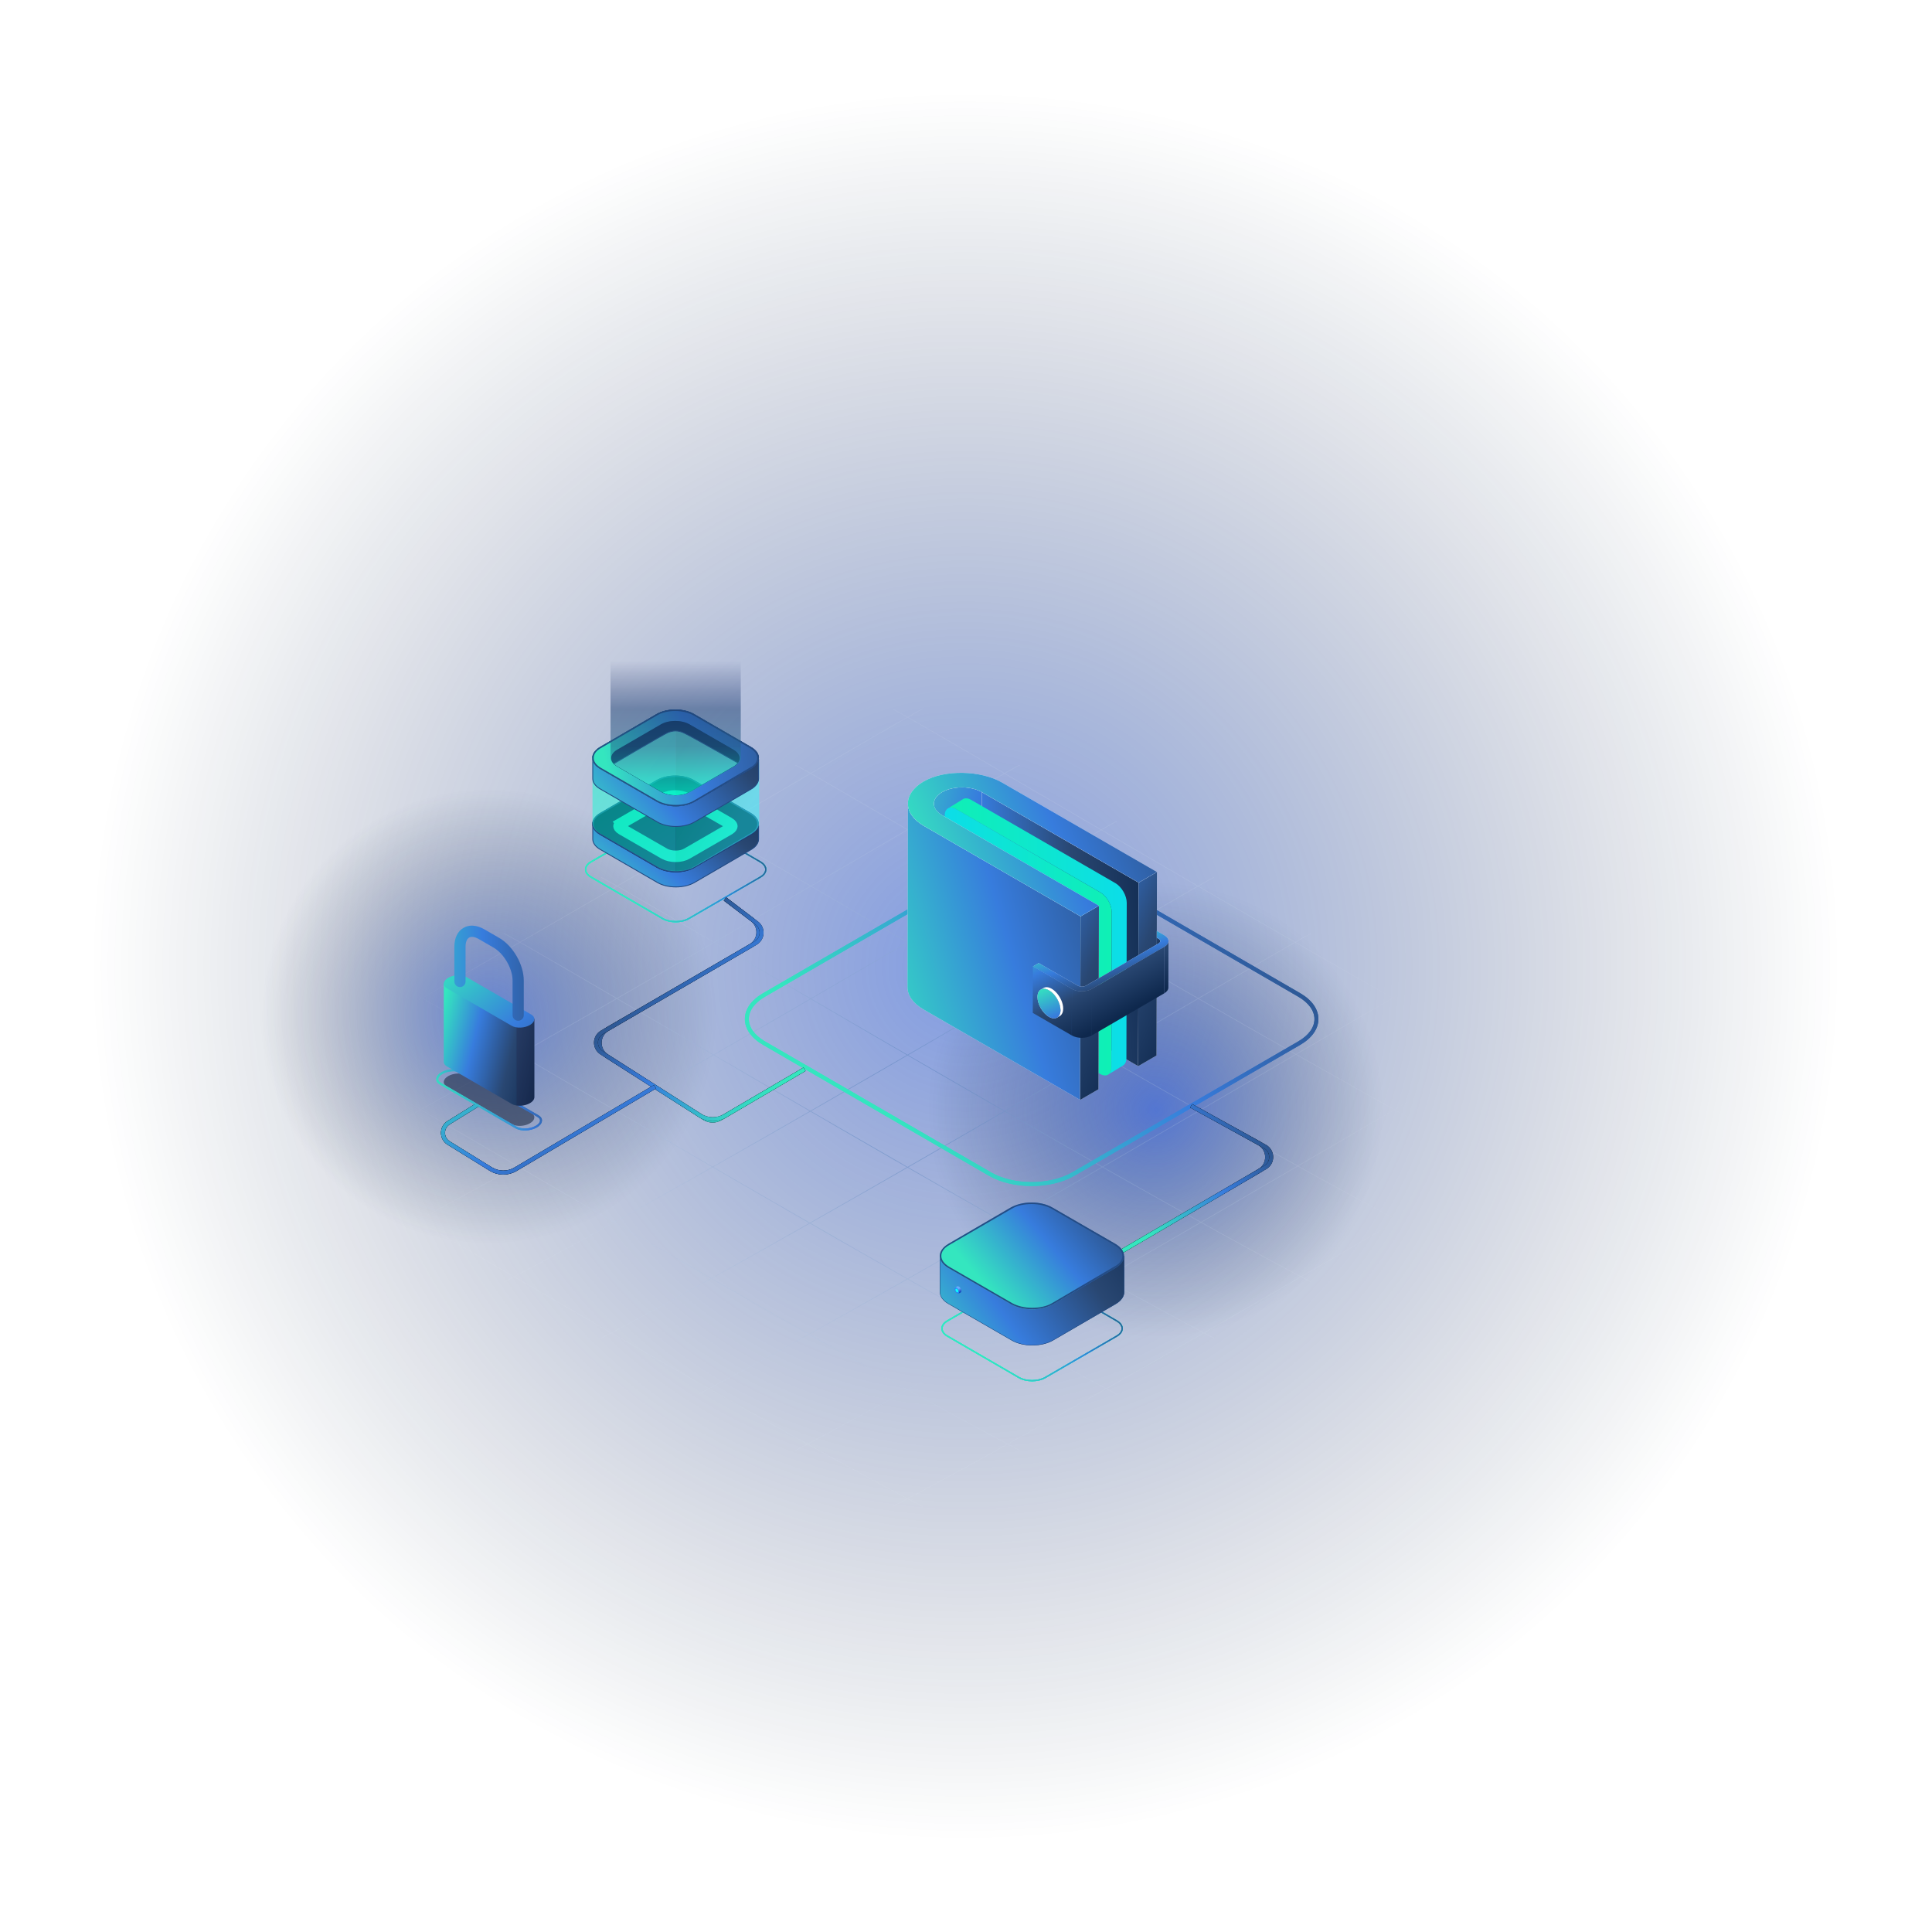 <svg width="1126" height="1126" viewBox="0 0 1126 1126" fill="none" xmlns="http://www.w3.org/2000/svg">
<g opacity="0.5" filter="url(#filter0_f_3_2244)">
<circle cx="510.926" cy="510.926" r="510.926" transform="matrix(-1 0 0 1 1073.63 52.195)" fill="url(#paint0_radial_3_2244)"/>
</g>
<g opacity="0.5" filter="url(#filter1_f_3_2244)">
<circle cx="132.6" cy="132.6" r="132.6" transform="matrix(-1 0 0 1 806.111 514.211)" fill="url(#paint1_radial_3_2244)"/>
</g>
<g opacity="0.5" filter="url(#filter2_f_3_2244)">
<circle cx="132.6" cy="132.6" r="132.6" transform="matrix(-1 0 0 1 417.586 459.73)" fill="url(#paint2_radial_3_2244)"/>
</g>
<path d="M520.386 877.933C646.854 811.785 930.964 642.231 934.006 642.231M463.741 845.239C590.209 779.09 874.32 609.537 877.361 609.537M407.096 812.545C533.565 746.396 817.675 576.842 820.716 576.842M350.452 779.851C476.92 713.702 761.03 544.148 764.072 544.148M293.807 747.156C420.275 681.008 704.386 511.454 707.427 511.454M237.162 714.462C363.631 648.313 647.741 478.76 650.782 478.76M180.518 681.768C306.986 615.619 591.096 446.065 594.138 446.065M123.873 649.074C250.341 582.925 534.452 413.371 537.493 413.371M537.493 877.933C411.025 811.785 126.914 642.231 123.873 642.231M594.138 845.239C467.669 779.09 183.559 609.537 180.518 609.537M650.782 812.545C524.314 746.396 240.204 576.842 237.162 576.842M707.427 779.851C580.959 713.702 296.848 544.148 293.807 544.148M764.072 747.156C637.603 681.008 353.493 511.454 350.452 511.454M820.716 714.462C694.248 648.313 410.138 478.76 407.096 478.76M877.361 681.768C750.893 615.619 466.782 446.065 463.741 446.065M934.006 649.074C807.537 582.925 523.427 413.371 520.386 413.371" stroke="url(#paint3_radial_3_2244)" stroke-opacity="0.6" stroke-width="0.38" stroke-linecap="round"/>
<g filter="url(#filter3_f_3_2244)">
<path d="M601.255 691.228C592.269 691.228 583.278 689.244 576.434 685.275L444.727 608.962C437.892 604.998 434.125 599.653 434.125 593.909C434.125 588.166 437.892 582.821 444.727 578.856L576.43 502.543C590.121 494.611 612.39 494.611 626.076 502.543L757.78 578.856C764.615 582.821 768.381 588.166 768.381 593.909C768.381 599.653 764.615 604.998 757.784 608.958L626.081 685.271C619.237 689.244 610.246 691.228 601.255 691.228ZM601.251 498.887C592.678 498.887 584.113 500.777 577.585 504.558L445.881 580.871C439.784 584.403 436.43 589.034 436.43 593.918C436.43 598.802 439.784 603.433 445.881 606.965L577.589 683.278C590.632 690.839 611.878 690.839 624.922 683.278L756.625 606.965C762.718 603.437 766.076 598.806 766.076 593.922C766.076 589.034 762.718 584.403 756.621 580.871L624.917 504.558C618.398 500.777 609.825 498.887 601.251 498.887Z" fill="url(#paint4_linear_3_2244)"/>
</g>
<path d="M601.255 691.228C592.269 691.228 583.278 689.244 576.434 685.275L444.727 608.962C437.892 604.998 434.125 599.653 434.125 593.909C434.125 588.166 437.892 582.821 444.727 578.856L576.43 502.543C590.121 494.611 612.39 494.611 626.076 502.543L757.78 578.856C764.615 582.821 768.381 588.166 768.381 593.909C768.381 599.653 764.615 604.998 757.784 608.958L626.081 685.271C619.237 689.244 610.246 691.228 601.255 691.228ZM601.251 498.887C592.678 498.887 584.113 500.777 577.585 504.558L445.881 580.871C439.784 584.403 436.43 589.034 436.43 593.918C436.43 598.802 439.784 603.433 445.881 606.965L577.589 683.278C590.632 690.839 611.878 690.839 624.922 683.278L756.625 606.965C762.718 603.437 766.076 598.806 766.076 593.922C766.076 589.034 762.718 584.403 756.621 580.871L624.917 504.558C618.398 500.777 609.825 498.887 601.251 498.887Z" fill="url(#paint5_linear_3_2244)"/>
<g filter="url(#filter4_f_3_2244)">
<path d="M393.803 537.528C390.96 537.528 388.116 536.901 385.951 535.645L344.289 511.506C342.127 510.252 340.936 508.561 340.936 506.744C340.936 504.927 342.127 503.237 344.289 501.983L385.95 477.843C390.281 475.334 397.325 475.334 401.654 477.843L443.315 501.983C445.477 503.237 446.669 504.927 446.669 506.744C446.669 508.561 445.477 510.252 443.316 511.504L401.656 535.644C399.491 536.901 396.647 537.528 393.803 537.528ZM393.801 476.686C391.09 476.686 388.38 477.284 386.315 478.48L344.654 502.62C342.726 503.737 341.665 505.202 341.665 506.747C341.665 508.292 342.726 509.757 344.654 510.874L386.317 535.014C390.443 537.405 397.163 537.405 401.289 535.014L442.95 510.874C444.877 509.758 445.94 508.293 445.94 506.748C445.94 505.202 444.877 503.737 442.949 502.62L401.288 478.48C399.225 477.284 396.513 476.686 393.801 476.686Z" fill="#03FFCF"/>
<path d="M393.803 537.528C390.96 537.528 388.116 536.901 385.951 535.645L344.289 511.506C342.127 510.252 340.936 508.561 340.936 506.744C340.936 504.927 342.127 503.237 344.289 501.983L385.95 477.843C390.281 475.334 397.325 475.334 401.654 477.843L443.315 501.983C445.477 503.237 446.669 504.927 446.669 506.744C446.669 508.561 445.477 510.252 443.316 511.504L401.656 535.644C399.491 536.901 396.647 537.528 393.803 537.528ZM393.801 476.686C391.09 476.686 388.38 477.284 386.315 478.48L344.654 502.62C342.726 503.737 341.665 505.202 341.665 506.747C341.665 508.292 342.726 509.757 344.654 510.874L386.317 535.014C390.443 537.405 397.163 537.405 401.289 535.014L442.95 510.874C444.877 509.758 445.94 508.293 445.94 506.748C445.94 505.202 444.877 503.737 442.949 502.62L401.288 478.48C399.225 477.284 396.513 476.686 393.801 476.686Z" fill="url(#paint6_linear_3_2244)"/>
</g>
<path d="M393.803 537.528C390.96 537.528 388.116 536.901 385.951 535.645L344.289 511.506C342.127 510.252 340.936 508.561 340.936 506.744C340.936 504.927 342.127 503.237 344.289 501.983L385.95 477.843C390.281 475.334 397.325 475.334 401.654 477.843L443.315 501.983C445.477 503.237 446.669 504.927 446.669 506.744C446.669 508.561 445.477 510.252 443.316 511.504L401.656 535.644C399.491 536.901 396.647 537.528 393.803 537.528ZM393.801 476.686C391.09 476.686 388.38 477.284 386.315 478.48L344.654 502.62C342.726 503.737 341.665 505.202 341.665 506.747C341.665 508.292 342.726 509.757 344.654 510.874L386.317 535.014C390.443 537.405 397.163 537.405 401.289 535.014L442.95 510.874C444.877 509.758 445.94 508.293 445.94 506.748C445.94 505.202 444.877 503.737 442.949 502.62L401.288 478.48C399.225 477.284 396.513 476.686 393.801 476.686Z" fill="#03FFCF"/>
<path d="M393.803 537.528C390.96 537.528 388.116 536.901 385.951 535.645L344.289 511.506C342.127 510.252 340.936 508.561 340.936 506.744C340.936 504.927 342.127 503.237 344.289 501.983L385.95 477.843C390.281 475.334 397.325 475.334 401.654 477.843L443.315 501.983C445.477 503.237 446.669 504.927 446.669 506.744C446.669 508.561 445.477 510.252 443.316 511.504L401.656 535.644C399.491 536.901 396.647 537.528 393.803 537.528ZM393.801 476.686C391.09 476.686 388.38 477.284 386.315 478.48L344.654 502.62C342.726 503.737 341.665 505.202 341.665 506.747C341.665 508.292 342.726 509.757 344.654 510.874L386.317 535.014C390.443 537.405 397.163 537.405 401.289 535.014L442.95 510.874C444.877 509.758 445.94 508.293 445.94 506.748C445.94 505.202 444.877 503.737 442.949 502.62L401.288 478.48C399.225 477.284 396.513 476.686 393.801 476.686Z" fill="url(#paint7_linear_3_2244)"/>
<g filter="url(#filter5_f_3_2244)">
<path d="M694.224 644.488L733.715 666.276C740.015 669.752 740.128 678.768 733.916 682.4L638.588 738.143" stroke="black" stroke-width="2.318"/>
<path d="M694.224 644.488L733.715 666.276C740.015 669.752 740.128 678.768 733.916 682.4L638.588 738.143" stroke="url(#paint8_linear_3_2244)" stroke-width="2.318"/>
</g>
<path d="M694.224 644.488L737.287 668.247C742.013 670.854 742.097 677.616 737.438 680.34L638.588 738.143" stroke="black" stroke-width="2.318"/>
<path d="M694.224 644.488L737.287 668.247C742.013 670.854 742.097 677.616 737.438 680.34L638.588 738.143" stroke="url(#paint9_linear_3_2244)" stroke-width="2.318"/>
<g filter="url(#filter6_f_3_2244)">
<path d="M601.511 805.044C598.668 805.044 595.824 804.416 593.659 803.161L551.997 779.021C549.835 777.767 548.644 776.077 548.644 774.26C548.644 772.443 549.835 770.752 551.997 769.498L593.658 745.359C597.989 742.849 605.033 742.849 609.362 745.359L651.023 769.498C653.185 770.752 654.377 772.443 654.377 774.26C654.377 776.077 653.185 777.767 651.025 779.02L609.364 803.16C607.199 804.416 604.355 805.044 601.511 805.044ZM601.509 744.202C598.798 744.202 596.088 744.8 594.023 745.996L552.362 770.135C550.434 771.253 549.373 772.718 549.373 774.263C549.373 775.807 550.434 777.272 552.362 778.39L594.025 802.529C598.151 804.921 604.871 804.921 608.997 802.529L650.658 778.39C652.585 777.274 653.648 775.809 653.648 774.264C653.648 772.718 652.585 771.253 650.657 770.135L608.996 745.996C606.933 744.8 604.221 744.202 601.509 744.202Z" fill="#03FFCF"/>
<path d="M601.511 805.044C598.668 805.044 595.824 804.416 593.659 803.161L551.997 779.021C549.835 777.767 548.644 776.077 548.644 774.26C548.644 772.443 549.835 770.752 551.997 769.498L593.658 745.359C597.989 742.849 605.033 742.849 609.362 745.359L651.023 769.498C653.185 770.752 654.377 772.443 654.377 774.26C654.377 776.077 653.185 777.767 651.025 779.02L609.364 803.16C607.199 804.416 604.355 805.044 601.511 805.044ZM601.509 744.202C598.798 744.202 596.088 744.8 594.023 745.996L552.362 770.135C550.434 771.253 549.373 772.718 549.373 774.263C549.373 775.807 550.434 777.272 552.362 778.39L594.025 802.529C598.151 804.921 604.871 804.921 608.997 802.529L650.658 778.39C652.585 777.274 653.648 775.809 653.648 774.264C653.648 772.718 652.585 771.253 650.657 770.135L608.996 745.996C606.933 744.8 604.221 744.202 601.509 744.202Z" fill="url(#paint10_linear_3_2244)"/>
</g>
<path d="M601.511 805.044C598.668 805.044 595.824 804.416 593.659 803.161L551.997 779.021C549.835 777.767 548.644 776.077 548.644 774.26C548.644 772.443 549.835 770.752 551.997 769.498L593.658 745.359C597.989 742.849 605.033 742.849 609.362 745.359L651.023 769.498C653.185 770.752 654.377 772.443 654.377 774.26C654.377 776.077 653.185 777.767 651.025 779.02L609.364 803.16C607.199 804.416 604.355 805.044 601.511 805.044ZM601.509 744.202C598.798 744.202 596.088 744.8 594.023 745.996L552.362 770.135C550.434 771.253 549.373 772.718 549.373 774.263C549.373 775.807 550.434 777.272 552.362 778.39L594.025 802.529C598.151 804.921 604.871 804.921 608.997 802.529L650.658 778.39C652.585 777.274 653.648 775.809 653.648 774.264C653.648 772.718 652.585 771.253 650.657 770.135L608.996 745.996C606.933 744.8 604.221 744.202 601.509 744.202Z" fill="#03FFCF"/>
<path d="M601.511 805.044C598.668 805.044 595.824 804.416 593.659 803.161L551.997 779.021C549.835 777.767 548.644 776.077 548.644 774.26C548.644 772.443 549.835 770.752 551.997 769.498L593.658 745.359C597.989 742.849 605.033 742.849 609.362 745.359L651.023 769.498C653.185 770.752 654.377 772.443 654.377 774.26C654.377 776.077 653.185 777.767 651.025 779.02L609.364 803.16C607.199 804.416 604.355 805.044 601.511 805.044ZM601.509 744.202C598.798 744.202 596.088 744.8 594.023 745.996L552.362 770.135C550.434 771.253 549.373 772.718 549.373 774.263C549.373 775.807 550.434 777.272 552.362 778.39L594.025 802.529C598.151 804.921 604.871 804.921 608.997 802.529L650.658 778.39C652.585 777.274 653.648 775.809 653.648 774.264C653.648 772.718 652.585 771.253 650.657 770.135L608.996 745.996C606.933 744.8 604.221 744.202 601.509 744.202Z" fill="url(#paint11_linear_3_2244)"/>
<path d="M649.976 745.879C656.676 749.831 656.676 756.015 650.148 759.966L613.728 781.097C607.028 785.048 596.205 785.048 589.333 781.097L552.741 759.966C546.041 756.015 546.041 749.831 552.741 745.879L589.161 724.749C595.861 720.797 606.684 720.797 613.384 724.749L649.976 745.879Z" fill="#BCD0F1"/>
<path d="M655.169 732.153V753.002C655.169 755.526 653.486 758.072 650.242 759.95L613.821 781.081C610.492 783.044 606.089 784.029 601.68 784.029C597.27 784.029 592.867 783.044 589.538 781.081H589.537L552.945 759.95L552.943 759.949L552.628 759.771C549.425 757.911 547.847 755.446 547.847 753.002V732.153H655.169Z" fill="#10305D"/>
<path d="M655.169 732.153V753.002C655.169 755.526 653.486 758.072 650.242 759.95L613.821 781.081C610.492 783.044 606.089 784.029 601.68 784.029C597.27 784.029 592.867 783.044 589.538 781.081H589.537L552.945 759.95L552.943 759.949L552.628 759.771C549.425 757.911 547.847 755.446 547.847 753.002V732.153H655.169Z" fill="url(#paint12_linear_3_2244)"/>
<path d="M655.169 732.153V753.002C655.169 755.526 653.486 758.072 650.242 759.95L613.821 781.081C610.492 783.044 606.089 784.029 601.68 784.029C597.27 784.029 592.867 783.044 589.538 781.081H589.537L552.945 759.95L552.943 759.949L552.628 759.771C549.425 757.911 547.847 755.446 547.847 753.002V732.153H655.169Z" stroke="#244C85" stroke-width="0.22"/>
<path d="M649.976 724.918C656.676 728.87 656.676 735.054 650.148 739.005L613.728 760.136C607.028 764.087 596.205 764.087 589.333 760.136L552.741 739.005C546.041 735.054 546.041 728.87 552.741 724.918L589.161 703.788C595.861 699.836 606.684 699.836 613.384 703.788L649.976 724.918Z" fill="url(#paint13_linear_3_2244)"/>
<path d="M601.187 700.867V701.726C605.653 701.726 609.776 702.757 612.869 704.475L649.461 725.606C652.381 727.323 654.099 729.557 654.099 731.962C654.099 734.367 652.553 736.6 649.461 738.147L613.212 759.449C610.12 761.339 605.997 762.198 601.53 762.198C597.064 762.198 592.941 761.167 589.848 759.449L553.256 738.318C550.336 736.6 548.618 734.367 548.618 731.962C548.618 729.557 550.164 727.323 553.256 725.606L589.677 704.475C592.769 702.585 596.892 701.726 601.359 701.726V700.867M601.187 700.867C596.72 700.867 592.425 701.898 588.989 703.788L552.741 724.918C546.041 728.87 546.041 735.054 552.741 739.006L589.333 760.136C592.769 762.026 597.064 763.057 601.53 763.057C605.997 763.057 610.292 762.026 613.728 760.136L650.148 739.006C656.848 735.054 656.848 728.87 649.976 724.918L613.384 703.788C610.12 701.898 605.653 700.867 601.187 700.867Z" fill="#244C85"/>
<path d="M558.78 753.867L560.005 753.167C560.179 752.992 560.354 752.642 560.354 752.292C560.354 751.417 559.655 750.368 558.955 749.843C558.605 749.668 558.255 749.668 557.905 749.668L556.548 750.611L558.78 753.867Z" fill="url(#paint14_linear_3_2244)"/>
<path d="M558.632 753.793C559.126 753.51 559.105 752.546 558.586 751.641C558.066 750.736 557.245 750.231 556.751 750.515C556.258 750.798 556.278 751.761 556.798 752.667C557.317 753.572 558.138 754.076 558.632 753.793Z" fill="#2185F8"/>
<path d="M558.289 753.19C558.618 753.001 558.617 752.381 558.287 751.805C557.956 751.229 557.421 750.915 557.092 751.104C556.763 751.292 556.764 751.913 557.094 752.489C557.425 753.065 557.96 753.379 558.289 753.19Z" fill="#0CFFFC"/>
<g filter="url(#filter7_f_3_2244)">
<path d="M468.899 623.163L420.009 651.823C417.006 653.583 413.271 653.513 410.335 651.642L353.775 615.585C347.917 611.85 348.094 603.239 354.1 599.749L437.394 551.338C443.116 548.013 443.612 539.934 438.339 535.934L422.535 523.945" stroke="black" stroke-width="2.318"/>
<path d="M468.899 623.163L420.009 651.823C417.006 653.583 413.271 653.513 410.335 651.642L353.775 615.585C347.917 611.85 348.094 603.239 354.1 599.749L437.394 551.338C443.116 548.013 443.612 539.934 438.339 535.934L422.535 523.945" stroke="url(#paint15_linear_3_2244)" stroke-width="2.318"/>
</g>
<path d="M468.899 623.163L422.455 650.389C417.951 653.029 412.347 652.925 407.944 650.118L350.565 613.538C346.172 610.738 346.304 604.279 350.809 601.661L440.402 549.59C444.694 547.096 445.065 541.037 441.11 538.037L422.535 523.945" stroke="black" stroke-width="2.318"/>
<path d="M468.899 623.163L422.455 650.389C417.951 653.029 412.347 652.925 407.944 650.118L350.565 613.538C346.172 610.738 346.304 604.279 350.809 601.661L440.402 549.59C444.694 547.096 445.065 541.037 441.11 538.037L422.535 523.945" stroke="url(#paint16_linear_3_2244)" stroke-width="2.318"/>
<path opacity="0.5" d="M298.228 655.135L260.475 633.295C257.757 631.723 258.097 628.977 261.236 627.161C264.374 625.347 269.12 625.149 271.837 626.721L309.59 648.561C312.308 650.133 311.967 652.879 308.829 654.694C305.691 656.509 300.944 656.706 298.228 655.135Z" fill="#07152C"/>
<g filter="url(#filter8_f_3_2244)">
<path d="M263.669 623.756C265.839 623.666 267.9 624.06 269.362 624.906L313.465 650.44C314.914 651.278 315.425 652.343 315.301 653.345C315.171 654.392 314.325 655.594 312.575 656.608C310.837 657.613 308.629 658.182 306.465 658.272C304.295 658.362 302.235 657.969 300.772 657.122L256.669 631.588C255.22 630.749 254.708 629.685 254.833 628.683C254.963 627.636 255.809 626.434 257.558 625.421C259.296 624.415 261.504 623.846 263.669 623.756Z" stroke="url(#paint17_linear_3_2244)" stroke-width="1.159"/>
</g>
<g filter="url(#filter9_f_3_2244)">
<path d="M381.735 633.363L300.42 681.471C295.969 684.105 290.425 684.051 286.025 681.333L261.479 666.163C257.083 663.447 257.08 657.056 261.472 654.335L278.112 644.027" stroke="black" stroke-width="2.318"/>
<path d="M381.735 633.363L300.42 681.471C295.969 684.105 290.425 684.051 286.025 681.333L261.479 666.163C257.083 663.447 257.08 657.056 261.472 654.335L278.112 644.027" stroke="url(#paint18_linear_3_2244)" stroke-width="2.318"/>
</g>
<path d="M381.735 633.363L300.42 681.471C295.969 684.105 290.425 684.051 286.025 681.333L261.479 666.163C257.083 663.447 257.08 657.056 261.472 654.335L278.112 644.027" stroke="black" stroke-width="2.318"/>
<path d="M381.735 633.363L300.42 681.471C295.969 684.105 290.425 684.051 286.025 681.333L261.479 666.163C257.083 663.447 257.08 657.056 261.472 654.335L278.112 644.027" stroke="url(#paint19_linear_3_2244)" stroke-width="2.318"/>
<path d="M263.669 623.756C265.839 623.666 267.9 624.06 269.362 624.906L313.465 650.44C314.914 651.278 315.425 652.343 315.301 653.345C315.171 654.392 314.325 655.594 312.575 656.608C310.837 657.613 308.629 658.182 306.465 658.272C304.295 658.362 302.235 657.969 300.772 657.122L256.669 631.588C255.22 630.749 254.708 629.685 254.833 628.683C254.963 627.636 255.809 626.434 257.558 625.421C259.296 624.415 261.504 623.846 263.669 623.756Z" stroke="url(#paint20_linear_3_2244)" stroke-width="1.159"/>
<path d="M258.645 573.367V618.894L258.647 618.895C258.659 619.881 259.258 620.823 260.477 621.527L298.23 643.367C300.946 644.939 305.693 644.741 308.831 642.927C310.59 641.908 311.47 640.598 311.423 639.366V593.829L258.645 573.367Z" fill="url(#paint21_linear_3_2244)"/>
<path opacity="0.3" d="M301.06 644.286C303.601 644.673 306.613 644.217 308.83 642.934C310.589 641.915 311.469 640.605 311.422 639.373V593.836L301.244 589.891H301.059V644.286H301.06Z" fill="#1F1E40"/>
<path d="M298.228 597.85L260.475 576.01C257.757 574.438 258.097 571.692 261.236 569.877C264.374 568.062 269.12 567.865 271.837 569.436L309.59 591.276C312.308 592.848 311.967 595.594 308.829 597.41C305.691 599.224 300.944 599.422 298.228 597.85Z" fill="url(#paint22_linear_3_2244)"/>
<path d="M301.999 594.917C300.198 594.917 298.736 593.453 298.736 591.647V571.42C298.736 564.521 293.699 555.779 287.735 552.329L279.072 547.318C276.783 545.994 274.716 545.671 273.402 546.431C272.088 547.192 271.334 549.146 271.334 551.794V572.022C271.334 573.828 269.874 575.291 268.071 575.291C266.269 575.291 264.808 573.828 264.808 572.022V551.793C264.808 546.672 266.702 542.758 270.139 540.769C273.577 538.78 277.908 539.095 282.334 541.655L290.997 546.667C298.994 551.294 305.26 562.166 305.26 571.42V591.647C305.262 593.453 303.802 594.917 301.999 594.917Z" fill="url(#paint23_linear_3_2244)"/>
<path d="M544.023 575.317L544.281 468.341C544.288 465.922 545.874 463.507 549.042 461.666C555.421 457.958 565.842 457.961 572.264 461.669L572.005 568.644C565.584 564.937 555.163 564.934 548.784 568.642C545.616 570.483 544.03 572.898 544.023 575.317Z" fill="#DDE2EF"/>
<path d="M544.023 575.317L544.281 468.341C544.288 465.922 545.874 463.507 549.042 461.666C555.421 457.958 565.842 457.961 572.264 461.669L572.005 568.644C565.584 564.937 555.163 564.934 548.784 568.642C545.616 570.483 544.03 572.898 544.023 575.317Z" fill="url(#paint24_linear_3_2244)"/>
<path d="M663.609 514.406L663.351 621.382L572.006 568.644L572.264 461.668L663.609 514.406Z" fill="#DDE2EF"/>
<path d="M663.609 514.406L663.351 621.382L572.006 568.644L572.264 461.668L663.609 514.406Z" fill="url(#paint25_linear_3_2244)"/>
<path d="M676.221 548.464L676.158 570.573C676.158 570.062 675.823 569.544 675.145 569.153L663.508 562.437L663.572 540.328L675.208 547.052C675.886 547.443 676.221 547.953 676.221 548.464Z" fill="#A7BBEB"/>
<path d="M676.221 548.464L676.158 570.573C676.158 570.062 675.823 569.544 675.145 569.153L663.508 562.437L663.572 540.328L675.208 547.052C675.886 547.443 676.221 547.953 676.221 548.464Z" fill="url(#paint26_linear_3_2244)"/>
<path d="M674.293 508.191L674.035 615.167L663.35 621.377L663.608 514.401L674.293 508.191Z" fill="#D1D8E9"/>
<path d="M674.293 508.191L674.035 615.167L663.35 621.377L663.608 514.401L674.293 508.191Z" fill="url(#paint27_linear_3_2244)"/>
<path d="M556.998 577.339C553.332 575.222 550.365 570.092 550.377 565.879L550.581 475.361C550.593 471.148 553.579 469.455 557.245 471.572L641.312 520.107C644.982 522.226 647.945 527.354 647.933 531.567L647.729 622.085C647.717 626.298 644.735 627.993 641.065 625.874L556.998 577.339Z" fill="url(#paint28_linear_3_2244)"/>
<path d="M552.529 471.118C553.735 470.401 555.396 470.499 557.252 471.574L641.32 520.097C644.968 522.214 647.932 527.36 647.932 531.562L647.737 622.077C647.737 624.161 646.988 625.627 645.782 626.344L654.533 620.96C655.739 620.275 656.488 618.777 656.488 616.693L656.683 526.177C656.683 521.975 653.719 516.829 650.071 514.712L566.003 466.189C564.146 465.114 562.485 465.017 561.28 465.733L552.529 471.118Z" fill="url(#paint29_linear_3_2244)"/>
<path d="M629.786 534.063L629.515 641.025L538.178 588.298C531.964 584.709 528.857 579.973 528.887 575.267L529.129 468.305C529.129 473.01 532.235 477.746 538.449 481.336L629.786 534.063Z" fill="#DDE2EF"/>
<path d="M629.786 534.063L629.515 641.025L538.178 588.298C531.964 584.709 528.857 579.973 528.887 575.267L529.129 468.305C529.129 473.01 532.235 477.746 538.449 481.336L629.786 534.063Z" fill="url(#paint30_linear_3_2244)"/>
<path d="M640.465 527.859L640.207 634.835L629.527 641.042L629.785 534.066L640.465 527.859Z" fill="#D1D8E9"/>
<path d="M640.465 527.859L640.207 634.835L629.527 641.042L629.785 534.066L640.465 527.859Z" fill="url(#paint31_linear_3_2244)"/>
<path d="M674.296 508.202L663.611 514.411L572.266 461.673C565.845 457.966 555.424 457.963 549.044 461.67C542.664 465.378 542.704 471.414 549.125 475.121L640.47 527.859L629.79 534.066L538.445 481.328C526.091 474.195 526.025 462.594 538.294 455.464C550.563 448.334 571.695 448.965 584.049 456.098L674.296 508.202Z" fill="#E9EDF6"/>
<path d="M674.296 508.202L663.611 514.411L572.266 461.673C565.845 457.966 555.424 457.963 549.044 461.67C542.664 465.378 542.704 471.414 549.125 475.121L640.47 527.859L629.79 534.066L538.445 481.328C526.091 474.195 526.025 462.594 538.294 455.464C550.563 448.334 571.695 448.965 584.049 456.098L674.296 508.202Z" fill="url(#paint32_linear_3_2244)"/>
<path d="M678.582 545.094C681.8 546.952 681.817 549.975 678.62 551.833L636.365 576.389C633.167 578.247 627.949 578.247 624.731 576.389L601.988 563.259L605.363 561.297L628.105 574.428C629.455 575.207 631.627 575.207 632.968 574.428L675.223 549.872C676.559 549.096 676.557 547.834 675.207 547.055L674.201 546.474L674.21 542.57L678.582 545.094Z" fill="#C8D4F1"/>
<path d="M678.582 545.094C681.8 546.952 681.817 549.975 678.62 551.833L636.365 576.389C633.167 578.247 627.949 578.247 624.731 576.389L601.988 563.259L605.363 561.297L628.105 574.428C629.455 575.207 631.627 575.207 632.968 574.428L675.223 549.872C676.559 549.096 676.557 547.834 675.207 547.055L674.201 546.474L674.21 542.57L678.582 545.094Z" fill="url(#paint33_linear_3_2244)"/>
<path d="M681.007 548.488L680.945 575.571C680.941 576.784 680.146 577.994 678.558 578.917L678.62 551.834C680.209 550.911 681.004 549.701 681.007 548.488Z" fill="url(#paint34_linear_3_2244)"/>
<path d="M624.731 576.39L624.668 603.473L601.926 590.343L601.988 563.26L624.731 576.39Z" fill="url(#paint35_linear_3_2244)"/>
<path d="M636.365 576.39L636.302 603.473C633.105 605.331 627.887 605.331 624.669 603.473L624.731 576.39C627.95 578.248 633.168 578.248 636.365 576.39Z" fill="url(#paint36_linear_3_2244)"/>
<path d="M678.62 551.834L678.558 578.917L636.303 603.473L636.365 576.39L678.62 551.834Z" fill="url(#paint37_linear_3_2244)"/>
<path d="M606.62 576.729C607.823 576.023 609.523 576.127 611.38 577.2C615.093 579.344 618.075 584.523 618.075 588.786C618.075 590.05 617.702 591.503 616.898 592.395C616.715 592.604 616.506 592.761 616.297 592.918C616.245 592.997 616.192 593.049 616.114 593.075L617.055 592.526L617.683 592.186C619.115 591.274 619.645 589.542 619.645 587.844C619.685 581.163 612.505 573.334 608.189 575.813L606.62 576.729Z" fill="white"/>
<path d="M611.385 577.205C607.681 575.067 604.67 576.783 604.658 581.039C604.646 585.291 607.637 590.476 611.342 592.615C615.042 594.751 618.053 593.032 618.065 588.779C618.077 584.523 615.086 579.342 611.385 577.205Z" fill="#DDE2EF"/>
<path d="M611.385 577.205C607.681 575.067 604.67 576.783 604.658 581.039C604.646 585.291 607.637 590.476 611.342 592.615C615.042 594.751 618.053 593.032 618.065 588.779C618.077 584.523 615.086 579.342 611.385 577.205Z" fill="url(#paint38_linear_3_2244)"/>
<path d="M442.119 481.388V488.996C442.119 491.209 440.645 493.471 437.743 495.154L404.839 514.283L404.838 514.284C401.859 516.044 397.909 516.932 393.945 516.932C389.982 516.932 386.032 516.044 383.054 514.284L383.052 514.283L349.993 495.154L349.988 495.151C346.933 493.468 345.462 491.206 345.462 488.996V481.388H442.119Z" fill="#10305D"/>
<path d="M442.119 481.388V488.996C442.119 491.209 440.645 493.471 437.743 495.154L404.839 514.283L404.838 514.284C401.859 516.044 397.909 516.932 393.945 516.932C389.982 516.932 386.032 516.044 383.054 514.284L383.052 514.283L349.993 495.154L349.988 495.151C346.933 493.468 345.462 491.206 345.462 488.996V481.388H442.119Z" fill="url(#paint39_linear_3_2244)"/>
<path d="M442.119 481.388V488.996C442.119 491.209 440.645 493.471 437.743 495.154L404.839 514.283L404.838 514.284C401.859 516.044 397.909 516.932 393.945 516.932C389.982 516.932 386.032 516.044 383.054 514.284L383.052 514.283L349.993 495.154L349.988 495.151C346.933 493.468 345.462 491.206 345.462 488.996V481.388H442.119Z" stroke="#244C85" stroke-width="0.502"/>
<path d="M437.58 473.815C443.633 477.392 443.633 482.99 437.735 486.567L404.831 505.696C398.778 509.273 389 509.273 382.792 505.696L349.733 486.567C343.68 482.99 343.68 477.392 349.733 473.815L382.637 454.687C388.69 451.11 398.468 451.11 404.521 454.687L437.58 473.815Z" fill="#052046"/>
<g filter="url(#filter10_d_3_2244)">
<path d="M426.484 475.395C431.01 478.054 431.01 482.215 426.6 484.874L401.999 499.091C397.473 501.75 390.162 501.75 385.52 499.091L360.803 484.874C356.277 482.215 356.277 478.054 360.803 475.395L385.404 461.178C389.93 458.519 397.241 458.519 401.766 461.178L426.484 475.395Z" fill="#052046"/>
<path d="M393.585 462.533C396.101 462.533 398.439 463.107 400.07 464.065L400.083 464.073L400.097 464.081L424.798 478.289C426.463 479.27 426.542 480.059 426.543 480.163C426.544 480.264 426.48 481.029 424.885 481.995L400.322 496.191L400.312 496.197L400.302 496.203C398.672 497.16 396.334 497.735 393.803 497.735C391.277 497.735 388.896 497.163 387.19 496.188L362.479 481.974C360.82 480.993 360.758 480.217 360.758 480.135C360.758 480.054 360.818 479.271 362.499 478.283L362.498 478.282L387.08 464.078L387.091 464.071L387.101 464.065C388.731 463.107 391.069 462.533 393.585 462.533Z" stroke="#15D7AC" stroke-width="6.699"/>
</g>
<path d="M393.501 452.047V452.824C397.537 452.824 401.262 453.758 404.055 455.313L437.114 474.441C439.753 475.996 441.305 478.018 441.305 480.195C441.305 482.372 439.908 484.394 437.114 485.794L404.366 505.078C401.572 506.788 397.847 507.566 393.812 507.566C389.776 507.566 386.051 506.633 383.258 505.078L350.199 485.949C347.56 484.394 346.008 482.372 346.008 480.195C346.008 478.018 347.405 475.996 350.199 474.441L383.103 455.313C385.896 453.602 389.621 452.824 393.657 452.824V452.047M393.501 452.047C389.466 452.047 385.586 452.98 382.482 454.691L349.733 473.819C343.68 477.396 343.68 482.995 349.733 486.571L382.792 505.7C385.896 507.411 389.776 508.344 393.812 508.344C397.847 508.344 401.727 507.411 404.831 505.7L437.735 486.571C443.788 482.995 443.788 477.396 437.58 473.819L404.521 454.691C401.572 452.98 397.537 452.047 393.501 452.047Z" fill="#244C85"/>
<path fill-rule="evenodd" clip-rule="evenodd" d="M345.326 444.292L393.915 424.402V507.74C389.967 507.719 386.031 506.824 383.041 505.058L349.982 485.929C346.878 484.219 345.326 481.886 345.326 479.553V444.292Z" fill="url(#paint40_linear_3_2244)" fill-opacity="0.46"/>
<path d="M405.081 505.058L437.984 485.929C440.933 484.219 442.485 481.886 442.485 479.553V444.292L393.915 424.402V507.74C397.96 507.762 402.017 506.868 405.081 505.058Z" fill="url(#paint41_linear_3_2244)" fill-opacity="0.46"/>
<path d="M393.854 467.066L393.966 467.123L394.079 467.066L442.119 442.837V453.746C442.119 455.821 440.823 457.939 438.271 459.583L437.743 459.905L404.839 479.034L404.838 479.035C401.859 480.795 397.909 481.683 393.945 481.683C389.982 481.683 386.032 480.795 383.054 479.035L383.052 479.033L349.993 459.905L349.988 459.902C346.933 458.219 345.462 455.956 345.462 453.746V442.835L393.854 467.066Z" fill="#10305D"/>
<path d="M393.854 467.066L393.966 467.123L394.079 467.066L442.119 442.837V453.746C442.119 455.821 440.823 457.939 438.271 459.583L437.743 459.905L404.839 479.034L404.838 479.035C401.859 480.795 397.909 481.683 393.945 481.683C389.982 481.683 386.032 480.795 383.054 479.035L383.052 479.033L349.993 459.905L349.988 459.902C346.933 458.219 345.462 455.956 345.462 453.746V442.835L393.854 467.066Z" fill="url(#paint42_linear_3_2244)"/>
<path d="M393.854 467.066L393.966 467.123L394.079 467.066L442.119 442.837V453.746C442.119 455.821 440.823 457.939 438.271 459.583L437.743 459.905L404.839 479.034L404.838 479.035C401.859 480.795 397.909 481.683 393.945 481.683C389.982 481.683 386.032 480.795 383.054 479.035L383.052 479.033L349.993 459.905L349.988 459.902C346.933 458.219 345.462 455.956 345.462 453.746V442.835L393.854 467.066Z" stroke="#244C85" stroke-width="0.502"/>
<path d="M349.876 446.624L345.466 441.561C345.503 439.515 346.796 437.435 349.312 435.815L349.839 435.493L382.743 416.364H382.744C385.723 414.604 389.673 413.716 393.637 413.716C397.6 413.716 401.55 414.604 404.528 416.364L404.53 416.365L437.589 435.493L437.594 435.496C440.597 437.151 442.069 439.366 442.118 441.54L435.192 447.614C435.134 447.581 435.059 447.538 434.97 447.486C434.723 447.345 434.361 447.137 433.898 446.872C432.974 446.342 431.649 445.582 430.047 444.666C426.844 442.834 422.534 440.377 418.11 437.874C413.687 435.371 409.147 432.821 405.484 430.805C401.831 428.794 399.029 427.302 398.094 426.928C396.51 426.293 395.108 425.98 393.697 425.985C392.287 425.991 390.881 426.313 389.292 426.926C388.974 427.048 388.156 427.479 386.993 428.12C385.821 428.767 384.278 429.64 382.494 430.66C378.926 432.702 374.393 435.338 369.935 437.944C365.476 440.551 361.092 443.129 357.823 445.056C356.189 446.019 354.833 446.818 353.886 447.378C353.412 447.658 353.04 447.878 352.787 448.027C352.678 448.092 352.592 448.144 352.528 448.182L349.876 446.624Z" fill="#10305D" stroke="#244C85" stroke-width="0.502"/>
<path d="M382.665 416.316C388.701 412.749 398.453 412.749 404.489 416.316L437.458 435.392C443.495 438.959 443.495 444.543 437.613 448.11L404.799 467.186C398.762 470.753 389.012 470.753 382.82 467.186L349.852 448.11C343.815 444.543 343.815 438.959 349.852 435.392L382.665 416.316ZM401.951 422.292C397.293 419.549 389.769 419.549 385.11 422.292L359.788 436.964C355.13 439.708 355.13 444.002 359.788 446.746L385.23 461.417C390.007 464.161 397.532 464.161 402.19 461.417L427.512 446.746C432.05 444.002 432.05 439.708 427.393 436.964L401.951 422.292Z" fill="#052046"/>
<path d="M382.637 416.241C388.69 412.664 398.468 412.664 404.521 416.241L437.58 435.37C443.633 438.947 443.633 444.545 437.736 448.122L404.831 467.25C398.778 470.827 389.001 470.827 382.792 467.25L349.733 448.122C343.68 444.545 343.68 438.947 349.733 435.37L382.637 416.241ZM401.977 422.235C397.306 419.484 389.76 419.484 385.089 422.235L359.699 436.947C355.028 439.698 355.028 444.005 359.699 446.756L385.209 461.468C390 464.219 397.545 464.219 402.216 461.468L427.608 446.756C432.159 444.005 432.159 439.698 427.488 436.947L401.977 422.235Z" fill="#052046"/>
<path d="M382.637 416.241C388.69 412.664 398.468 412.664 404.521 416.241L437.58 435.37C443.633 438.947 443.633 444.545 437.736 448.122L404.831 467.25C398.778 470.827 389.001 470.827 382.792 467.25L349.733 448.122C343.68 444.545 343.68 438.947 349.733 435.37L382.637 416.241ZM401.977 422.235C397.306 419.484 389.76 419.484 385.089 422.235L359.699 436.947C355.028 439.698 355.028 444.005 359.699 446.756L385.209 461.468C390 464.219 397.545 464.219 402.216 461.468L427.608 446.756C432.159 444.005 432.159 439.698 427.488 436.947L401.977 422.235Z" fill="url(#paint43_linear_3_2244)"/>
<path d="M393.501 413.598V414.375C397.537 414.375 401.262 415.308 404.055 416.863L437.114 435.992C439.753 437.547 441.305 439.569 441.305 441.746C441.305 443.923 439.908 445.945 437.114 447.345L404.366 466.629C401.572 468.339 397.847 469.117 393.812 469.117C389.776 469.117 386.051 468.184 383.258 466.629L350.199 447.5C347.56 445.945 346.008 443.923 346.008 441.746C346.008 439.569 347.405 437.547 350.199 435.992L383.103 416.863C385.896 415.153 389.621 414.375 393.657 414.375V413.598M393.501 413.598C389.466 413.598 385.586 414.531 382.482 416.241L349.733 435.37C343.68 438.947 343.68 444.545 349.733 448.122L382.792 467.251C385.896 468.961 389.776 469.894 393.812 469.894C397.847 469.894 401.727 468.961 404.831 467.251L437.735 448.122C443.788 444.545 443.788 438.947 437.58 435.37L404.521 416.241C401.572 414.531 397.537 413.598 393.501 413.598Z" fill="#244C85"/>
<path opacity="0.5" d="M431.739 353.852H392.853H355.828V441.573C355.828 443.391 357.041 445.208 359.466 446.541L385.295 461.445C390.025 464.232 397.785 464.232 402.515 461.445L428.222 446.541C430.526 445.208 431.739 443.391 431.739 441.573V353.852Z" fill="url(#paint44_linear_3_2244)"/>
<defs>
<filter id="filter0_f_3_2244" x="0.314" y="0.732" width="1124.78" height="1124.78" filterUnits="userSpaceOnUse" color-interpolation-filters="sRGB">
<feFlood flood-opacity="0" result="BackgroundImageFix"/>
<feBlend mode="normal" in="SourceGraphic" in2="BackgroundImageFix" result="shape"/>
<feGaussianBlur stdDeviation="25.732" result="effect1_foregroundBlur_3_2244"/>
</filter>
<filter id="filter1_f_3_2244" x="489.449" y="462.747" width="368.126" height="368.126" filterUnits="userSpaceOnUse" color-interpolation-filters="sRGB">
<feFlood flood-opacity="0" result="BackgroundImageFix"/>
<feBlend mode="normal" in="SourceGraphic" in2="BackgroundImageFix" result="shape"/>
<feGaussianBlur stdDeviation="25.732" result="effect1_foregroundBlur_3_2244"/>
</filter>
<filter id="filter2_f_3_2244" x="100.923" y="408.267" width="368.126" height="368.126" filterUnits="userSpaceOnUse" color-interpolation-filters="sRGB">
<feFlood flood-opacity="0" result="BackgroundImageFix"/>
<feBlend mode="normal" in="SourceGraphic" in2="BackgroundImageFix" result="shape"/>
<feGaussianBlur stdDeviation="25.732" result="effect1_foregroundBlur_3_2244"/>
</filter>
<filter id="filter3_f_3_2244" x="426.266" y="488.735" width="349.974" height="210.352" filterUnits="userSpaceOnUse" color-interpolation-filters="sRGB">
<feFlood flood-opacity="0" result="BackgroundImageFix"/>
<feBlend mode="normal" in="SourceGraphic" in2="BackgroundImageFix" result="shape"/>
<feGaussianBlur stdDeviation="3.929" result="effect1_foregroundBlur_3_2244"/>
</filter>
<filter id="filter4_f_3_2244" x="334.004" y="469.03" width="119.596" height="75.43" filterUnits="userSpaceOnUse" color-interpolation-filters="sRGB">
<feFlood flood-opacity="0" result="BackgroundImageFix"/>
<feBlend mode="normal" in="SourceGraphic" in2="BackgroundImageFix" result="shape"/>
<feGaussianBlur stdDeviation="3.466" result="effect1_foregroundBlur_3_2244"/>
</filter>
<filter id="filter5_f_3_2244" x="630.793" y="636.264" width="116.084" height="110.089" filterUnits="userSpaceOnUse" color-interpolation-filters="sRGB">
<feFlood flood-opacity="0" result="BackgroundImageFix"/>
<feBlend mode="normal" in="SourceGraphic" in2="BackgroundImageFix" result="shape"/>
<feGaussianBlur stdDeviation="3.605" result="effect1_foregroundBlur_3_2244"/>
</filter>
<filter id="filter6_f_3_2244" x="540.924" y="735.757" width="121.172" height="77.007" filterUnits="userSpaceOnUse" color-interpolation-filters="sRGB">
<feFlood flood-opacity="0" result="BackgroundImageFix"/>
<feBlend mode="normal" in="SourceGraphic" in2="BackgroundImageFix" result="shape"/>
<feGaussianBlur stdDeviation="3.86" result="effect1_foregroundBlur_3_2244"/>
</filter>
<filter id="filter7_f_3_2244" x="340.144" y="514.839" width="137.524" height="147.599" filterUnits="userSpaceOnUse" color-interpolation-filters="sRGB">
<feFlood flood-opacity="0" result="BackgroundImageFix"/>
<feBlend mode="normal" in="SourceGraphic" in2="BackgroundImageFix" result="shape"/>
<feGaussianBlur stdDeviation="4.092" result="effect1_foregroundBlur_3_2244"/>
</filter>
<filter id="filter8_f_3_2244" x="246.585" y="615.514" width="76.963" height="51" filterUnits="userSpaceOnUse" color-interpolation-filters="sRGB">
<feFlood flood-opacity="0" result="BackgroundImageFix"/>
<feBlend mode="normal" in="SourceGraphic" in2="BackgroundImageFix" result="shape"/>
<feGaussianBlur stdDeviation="3.825" result="effect1_foregroundBlur_3_2244"/>
</filter>
<filter id="filter9_f_3_2244" x="249.371" y="624.716" width="140.604" height="67.503" filterUnits="userSpaceOnUse" color-interpolation-filters="sRGB">
<feFlood flood-opacity="0" result="BackgroundImageFix"/>
<feBlend mode="normal" in="SourceGraphic" in2="BackgroundImageFix" result="shape"/>
<feGaussianBlur stdDeviation="3.825" result="effect1_foregroundBlur_3_2244"/>
</filter>
<filter id="filter10_d_3_2244" x="340.962" y="444.077" width="105.378" height="74.794" filterUnits="userSpaceOnUse" color-interpolation-filters="sRGB">
<feFlood flood-opacity="0" result="BackgroundImageFix"/>
<feColorMatrix in="SourceAlpha" type="matrix" values="0 0 0 0 0 0 0 0 0 0 0 0 0 0 0 0 0 0 127 0" result="hardAlpha"/>
<feOffset dy="1.34"/>
<feGaussianBlur stdDeviation="8.223"/>
<feComposite in2="hardAlpha" operator="out"/>
<feColorMatrix type="matrix" values="0 0 0 0 0.012 0 0 0 0 1 0 0 0 0 0.812 0 0 0 0.39 0"/>
<feBlend mode="normal" in2="BackgroundImageFix" result="effect1_dropShadow_3_2244"/>
<feBlend mode="normal" in="SourceGraphic" in2="effect1_dropShadow_3_2244" result="shape"/>
</filter>
<radialGradient id="paint0_radial_3_2244" cx="0" cy="0" r="1" gradientUnits="userSpaceOnUse" gradientTransform="translate(510.926 510.926) rotate(90) scale(510.926)">
<stop stop-color="#0439C7"/>
<stop offset="1" stop-color="#02122B" stop-opacity="0"/>
</radialGradient>
<radialGradient id="paint1_radial_3_2244" cx="0" cy="0" r="1" gradientUnits="userSpaceOnUse" gradientTransform="translate(132.6 132.6) rotate(90) scale(132.6)">
<stop stop-color="#0439C7"/>
<stop offset="1" stop-color="#02122B" stop-opacity="0"/>
</radialGradient>
<radialGradient id="paint2_radial_3_2244" cx="0" cy="0" r="1" gradientUnits="userSpaceOnUse" gradientTransform="translate(132.6 132.6) rotate(90) scale(132.6)">
<stop stop-color="#0439C7"/>
<stop offset="1" stop-color="#02122B" stop-opacity="0"/>
</radialGradient>
<radialGradient id="paint3_radial_3_2244" cx="0" cy="0" r="1" gradientUnits="userSpaceOnUse" gradientTransform="translate(528.939 645.652) rotate(90) scale(261.026 298.381)">
<stop stop-color="#4C78B7"/>
<stop offset="1" stop-color="white" stop-opacity="0"/>
</radialGradient>
<linearGradient id="paint4_linear_3_2244" x1="762.913" y1="298.47" x2="447.346" y2="566.454" gradientUnits="userSpaceOnUse">
<stop stop-color="#0E284D"/>
<stop offset="0.333" stop-color="#294772"/>
<stop offset="0.667" stop-color="#377CDD"/>
<stop offset="1" stop-color="#34E6BF"/>
</linearGradient>
<linearGradient id="paint5_linear_3_2244" x1="762.913" y1="298.47" x2="447.346" y2="566.454" gradientUnits="userSpaceOnUse">
<stop stop-color="#0E284D"/>
<stop offset="0.333" stop-color="#294772"/>
<stop offset="0.667" stop-color="#377CDD"/>
<stop offset="1" stop-color="#34E6BF"/>
</linearGradient>
<linearGradient id="paint6_linear_3_2244" x1="444.939" y1="413.29" x2="345.118" y2="498.059" gradientUnits="userSpaceOnUse">
<stop stop-color="#0E284D"/>
<stop offset="0.333" stop-color="#294772"/>
<stop offset="0.667" stop-color="#377CDD"/>
<stop offset="1" stop-color="#34E6BF"/>
</linearGradient>
<linearGradient id="paint7_linear_3_2244" x1="444.939" y1="413.29" x2="345.118" y2="498.059" gradientUnits="userSpaceOnUse">
<stop stop-color="#0E284D"/>
<stop offset="0.333" stop-color="#294772"/>
<stop offset="0.667" stop-color="#377CDD"/>
<stop offset="1" stop-color="#34E6BF"/>
</linearGradient>
<linearGradient id="paint8_linear_3_2244" x1="746.226" y1="551.494" x2="615.43" y2="627.99" gradientUnits="userSpaceOnUse">
<stop stop-color="#0E284D"/>
<stop offset="0.333" stop-color="#294772"/>
<stop offset="0.667" stop-color="#377CDD"/>
<stop offset="1" stop-color="#34E6BF"/>
</linearGradient>
<linearGradient id="paint9_linear_3_2244" x1="746.226" y1="551.494" x2="615.43" y2="627.99" gradientUnits="userSpaceOnUse">
<stop stop-color="#0E284D"/>
<stop offset="0.333" stop-color="#294772"/>
<stop offset="0.667" stop-color="#377CDD"/>
<stop offset="1" stop-color="#34E6BF"/>
</linearGradient>
<linearGradient id="paint10_linear_3_2244" x1="652.647" y1="680.805" x2="552.826" y2="765.575" gradientUnits="userSpaceOnUse">
<stop stop-color="#0E284D"/>
<stop offset="0.333" stop-color="#294772"/>
<stop offset="0.667" stop-color="#377CDD"/>
<stop offset="1" stop-color="#34E6BF"/>
</linearGradient>
<linearGradient id="paint11_linear_3_2244" x1="652.647" y1="680.805" x2="552.826" y2="765.575" gradientUnits="userSpaceOnUse">
<stop stop-color="#0E284D"/>
<stop offset="0.333" stop-color="#294772"/>
<stop offset="0.667" stop-color="#377CDD"/>
<stop offset="1" stop-color="#34E6BF"/>
</linearGradient>
<linearGradient id="paint12_linear_3_2244" x1="653.508" y1="678.996" x2="523.207" y2="770.234" gradientUnits="userSpaceOnUse">
<stop stop-color="#0E284D"/>
<stop offset="0.333" stop-color="#294772"/>
<stop offset="0.667" stop-color="#377CDD"/>
<stop offset="1" stop-color="#34E6BF"/>
</linearGradient>
<linearGradient id="paint13_linear_3_2244" x1="653.267" y1="637.433" x2="552.244" y2="723.51" gradientUnits="userSpaceOnUse">
<stop stop-color="#0E284D"/>
<stop offset="0.333" stop-color="#294772"/>
<stop offset="0.667" stop-color="#377CDD"/>
<stop offset="1" stop-color="#34E6BF"/>
</linearGradient>
<linearGradient id="paint14_linear_3_2244" x1="559.858" y1="753.194" x2="557.917" y2="749.831" gradientUnits="userSpaceOnUse">
<stop stop-color="#103DB5"/>
<stop offset="0.643" stop-color="#6BABFD"/>
</linearGradient>
<linearGradient id="paint15_linear_3_2244" x1="233.361" y1="623.174" x2="363.138" y2="736.226" gradientUnits="userSpaceOnUse">
<stop stop-color="#0E284D"/>
<stop offset="0.333" stop-color="#294772"/>
<stop offset="0.667" stop-color="#377CDD"/>
<stop offset="1" stop-color="#34E6BF"/>
</linearGradient>
<linearGradient id="paint16_linear_3_2244" x1="233.361" y1="623.174" x2="363.138" y2="736.226" gradientUnits="userSpaceOnUse">
<stop stop-color="#0E284D"/>
<stop offset="0.333" stop-color="#294772"/>
<stop offset="0.667" stop-color="#377CDD"/>
<stop offset="1" stop-color="#34E6BF"/>
</linearGradient>
<linearGradient id="paint17_linear_3_2244" x1="314.89" y1="586.824" x2="256.955" y2="636.307" gradientUnits="userSpaceOnUse">
<stop stop-color="#0E284D"/>
<stop offset="0.333" stop-color="#294772"/>
<stop offset="0.667" stop-color="#377CDD"/>
<stop offset="1" stop-color="#34E6BF"/>
</linearGradient>
<linearGradient id="paint18_linear_3_2244" x1="142.779" y1="673.128" x2="227.197" y2="848.499" gradientUnits="userSpaceOnUse">
<stop stop-color="#34E6BF"/>
<stop offset="0.333" stop-color="#377CDD"/>
<stop offset="0.667" stop-color="#294772"/>
<stop offset="1" stop-color="#0E284D"/>
</linearGradient>
<linearGradient id="paint19_linear_3_2244" x1="142.779" y1="673.128" x2="227.197" y2="848.499" gradientUnits="userSpaceOnUse">
<stop stop-color="#34E6BF"/>
<stop offset="0.333" stop-color="#377CDD"/>
<stop offset="0.667" stop-color="#294772"/>
<stop offset="1" stop-color="#0E284D"/>
</linearGradient>
<linearGradient id="paint20_linear_3_2244" x1="314.89" y1="586.824" x2="256.955" y2="636.307" gradientUnits="userSpaceOnUse">
<stop stop-color="#0E284D"/>
<stop offset="0.333" stop-color="#294772"/>
<stop offset="0.667" stop-color="#377CDD"/>
<stop offset="1" stop-color="#34E6BF"/>
</linearGradient>
<linearGradient id="paint21_linear_3_2244" x1="320.247" y1="618.127" x2="254.234" y2="601.828" gradientUnits="userSpaceOnUse">
<stop stop-color="#0E284D"/>
<stop offset="0.333" stop-color="#294772"/>
<stop offset="0.667" stop-color="#377CDD"/>
<stop offset="1" stop-color="#34E6BF"/>
</linearGradient>
<linearGradient id="paint22_linear_3_2244" x1="269.416" y1="552.887" x2="371.512" y2="674.85" gradientUnits="userSpaceOnUse">
<stop stop-color="#34E6BF"/>
<stop offset="0.333" stop-color="#377CDD"/>
<stop offset="0.667" stop-color="#294772"/>
<stop offset="1" stop-color="#0E284D"/>
</linearGradient>
<linearGradient id="paint23_linear_3_2244" x1="230.36" y1="554.27" x2="382.65" y2="556.611" gradientUnits="userSpaceOnUse">
<stop stop-color="#34E6BF"/>
<stop offset="0.333" stop-color="#377CDD"/>
<stop offset="0.667" stop-color="#294772"/>
<stop offset="1" stop-color="#0E284D"/>
</linearGradient>
<linearGradient id="paint24_linear_3_2244" x1="673.811" y1="548.317" x2="501.218" y2="513.954" gradientUnits="userSpaceOnUse">
<stop stop-color="#0E284D"/>
<stop offset="0.333" stop-color="#294772"/>
<stop offset="0.667" stop-color="#377CDD"/>
<stop offset="1" stop-color="#34E6BF"/>
</linearGradient>
<linearGradient id="paint25_linear_3_2244" x1="676.975" y1="522.762" x2="527.005" y2="535.896" gradientUnits="userSpaceOnUse">
<stop stop-color="#0E284D"/>
<stop offset="0.333" stop-color="#294772"/>
<stop offset="0.667" stop-color="#377CDD"/>
<stop offset="1" stop-color="#34E6BF"/>
</linearGradient>
<linearGradient id="paint26_linear_3_2244" x1="680.773" y1="547.197" x2="663.386" y2="537.683" gradientUnits="userSpaceOnUse">
<stop stop-color="#0E284D"/>
<stop offset="0.333" stop-color="#294772"/>
<stop offset="0.667" stop-color="#377CDD"/>
<stop offset="1" stop-color="#34E6BF"/>
</linearGradient>
<linearGradient id="paint27_linear_3_2244" x1="731.091" y1="511.834" x2="613.542" y2="460.017" gradientUnits="userSpaceOnUse">
<stop stop-color="#0E284D"/>
<stop offset="0.333" stop-color="#294772"/>
<stop offset="0.667" stop-color="#377CDD"/>
<stop offset="1" stop-color="#34E6BF"/>
</linearGradient>
<linearGradient id="paint28_linear_3_2244" x1="550.377" y1="548.723" x2="647.933" y2="548.723" gradientUnits="userSpaceOnUse">
<stop offset="1.1e-07" stop-color="#0CDDE9"/>
<stop offset="1" stop-color="#0FF0B4"/>
</linearGradient>
<linearGradient id="paint29_linear_3_2244" x1="656.683" y1="545.809" x2="552.529" y2="545.809" gradientUnits="userSpaceOnUse">
<stop offset="1.1e-07" stop-color="#0CDDE9"/>
<stop offset="1" stop-color="#0FF0B4"/>
</linearGradient>
<linearGradient id="paint30_linear_3_2244" x1="748.122" y1="454.842" x2="488.301" y2="528.842" gradientUnits="userSpaceOnUse">
<stop stop-color="#0E284D"/>
<stop offset="0.333" stop-color="#294772"/>
<stop offset="0.667" stop-color="#377CDD"/>
<stop offset="1" stop-color="#34E6BF"/>
</linearGradient>
<linearGradient id="paint31_linear_3_2244" x1="697.237" y1="531.502" x2="579.726" y2="479.724" gradientUnits="userSpaceOnUse">
<stop stop-color="#0E284D"/>
<stop offset="0.333" stop-color="#294772"/>
<stop offset="0.667" stop-color="#377CDD"/>
<stop offset="1" stop-color="#34E6BF"/>
</linearGradient>
<linearGradient id="paint32_linear_3_2244" x1="785.96" y1="457.341" x2="554.09" y2="554.987" gradientUnits="userSpaceOnUse">
<stop stop-color="#0E284D"/>
<stop offset="0.333" stop-color="#294772"/>
<stop offset="0.667" stop-color="#377CDD"/>
<stop offset="1" stop-color="#34E6BF"/>
</linearGradient>
<linearGradient id="paint33_linear_3_2244" x1="752.745" y1="562.705" x2="738.83" y2="513.702" gradientUnits="userSpaceOnUse">
<stop stop-color="#0E284D"/>
<stop offset="0.333" stop-color="#294772"/>
<stop offset="0.667" stop-color="#377CDD"/>
<stop offset="1" stop-color="#34E6BF"/>
</linearGradient>
<linearGradient id="paint34_linear_3_2244" x1="709.321" y1="561.293" x2="676.896" y2="502.085" gradientUnits="userSpaceOnUse">
<stop stop-color="#0E284D"/>
<stop offset="0.333" stop-color="#294772"/>
<stop offset="0.667" stop-color="#377CDD"/>
<stop offset="1" stop-color="#34E6BF"/>
</linearGradient>
<linearGradient id="paint35_linear_3_2244" x1="709.321" y1="561.293" x2="676.896" y2="502.085" gradientUnits="userSpaceOnUse">
<stop stop-color="#0E284D"/>
<stop offset="0.333" stop-color="#294772"/>
<stop offset="0.667" stop-color="#377CDD"/>
<stop offset="1" stop-color="#34E6BF"/>
</linearGradient>
<linearGradient id="paint36_linear_3_2244" x1="709.321" y1="561.293" x2="676.896" y2="502.085" gradientUnits="userSpaceOnUse">
<stop stop-color="#0E284D"/>
<stop offset="0.333" stop-color="#294772"/>
<stop offset="0.667" stop-color="#377CDD"/>
<stop offset="1" stop-color="#34E6BF"/>
</linearGradient>
<linearGradient id="paint37_linear_3_2244" x1="709.321" y1="561.293" x2="676.896" y2="502.085" gradientUnits="userSpaceOnUse">
<stop stop-color="#0E284D"/>
<stop offset="0.333" stop-color="#294772"/>
<stop offset="0.667" stop-color="#377CDD"/>
<stop offset="1" stop-color="#34E6BF"/>
</linearGradient>
<linearGradient id="paint38_linear_3_2244" x1="849.607" y1="534.76" x2="827.919" y2="482.936" gradientUnits="userSpaceOnUse">
<stop stop-color="#0E284D"/>
<stop offset="0.333" stop-color="#294772"/>
<stop offset="0.667" stop-color="#377CDD"/>
<stop offset="1" stop-color="#34E6BF"/>
</linearGradient>
<linearGradient id="paint39_linear_3_2244" x1="440.774" y1="444.438" x2="359.901" y2="534.84" gradientUnits="userSpaceOnUse">
<stop stop-color="#0E284D"/>
<stop offset="0.333" stop-color="#294772"/>
<stop offset="0.667" stop-color="#377CDD"/>
<stop offset="1" stop-color="#34E6BF"/>
</linearGradient>
<linearGradient id="paint40_linear_3_2244" x1="358.071" y1="453.869" x2="394.005" y2="507.674" gradientUnits="userSpaceOnUse">
<stop stop-color="#03FFCF"/>
<stop offset="1" stop-color="#2CFFFC"/>
</linearGradient>
<linearGradient id="paint41_linear_3_2244" x1="396.039" y1="437.506" x2="440.986" y2="465.118" gradientUnits="userSpaceOnUse">
<stop stop-color="#02E6BA"/>
<stop offset="1" stop-color="#2CFFFC"/>
</linearGradient>
<linearGradient id="paint42_linear_3_2244" x1="440.774" y1="386.76" x2="335.614" y2="476.609" gradientUnits="userSpaceOnUse">
<stop stop-color="#0E284D"/>
<stop offset="0.333" stop-color="#294772"/>
<stop offset="0.667" stop-color="#377CDD"/>
<stop offset="1" stop-color="#34E6BF"/>
</linearGradient>
<linearGradient id="paint43_linear_3_2244" x1="533.667" y1="355.023" x2="319.051" y2="402.001" gradientUnits="userSpaceOnUse">
<stop stop-color="#0E284D"/>
<stop offset="0.333" stop-color="#294772"/>
<stop offset="0.667" stop-color="#377CDD"/>
<stop offset="0.89" stop-color="#34E6BF"/>
</linearGradient>
<linearGradient id="paint44_linear_3_2244" x1="393.783" y1="463.536" x2="393.783" y2="353.852" gradientUnits="userSpaceOnUse">
<stop stop-color="#03FFCF"/>
<stop offset="0.26" stop-color="#235F87"/>
<stop offset="0.459" stop-color="#1C3F72"/>
<stop offset="0.715" stop-color="#162561" stop-opacity="0"/>
<stop offset="1" stop-color="#02122A" stop-opacity="0"/>
</linearGradient>
</defs>
</svg>
